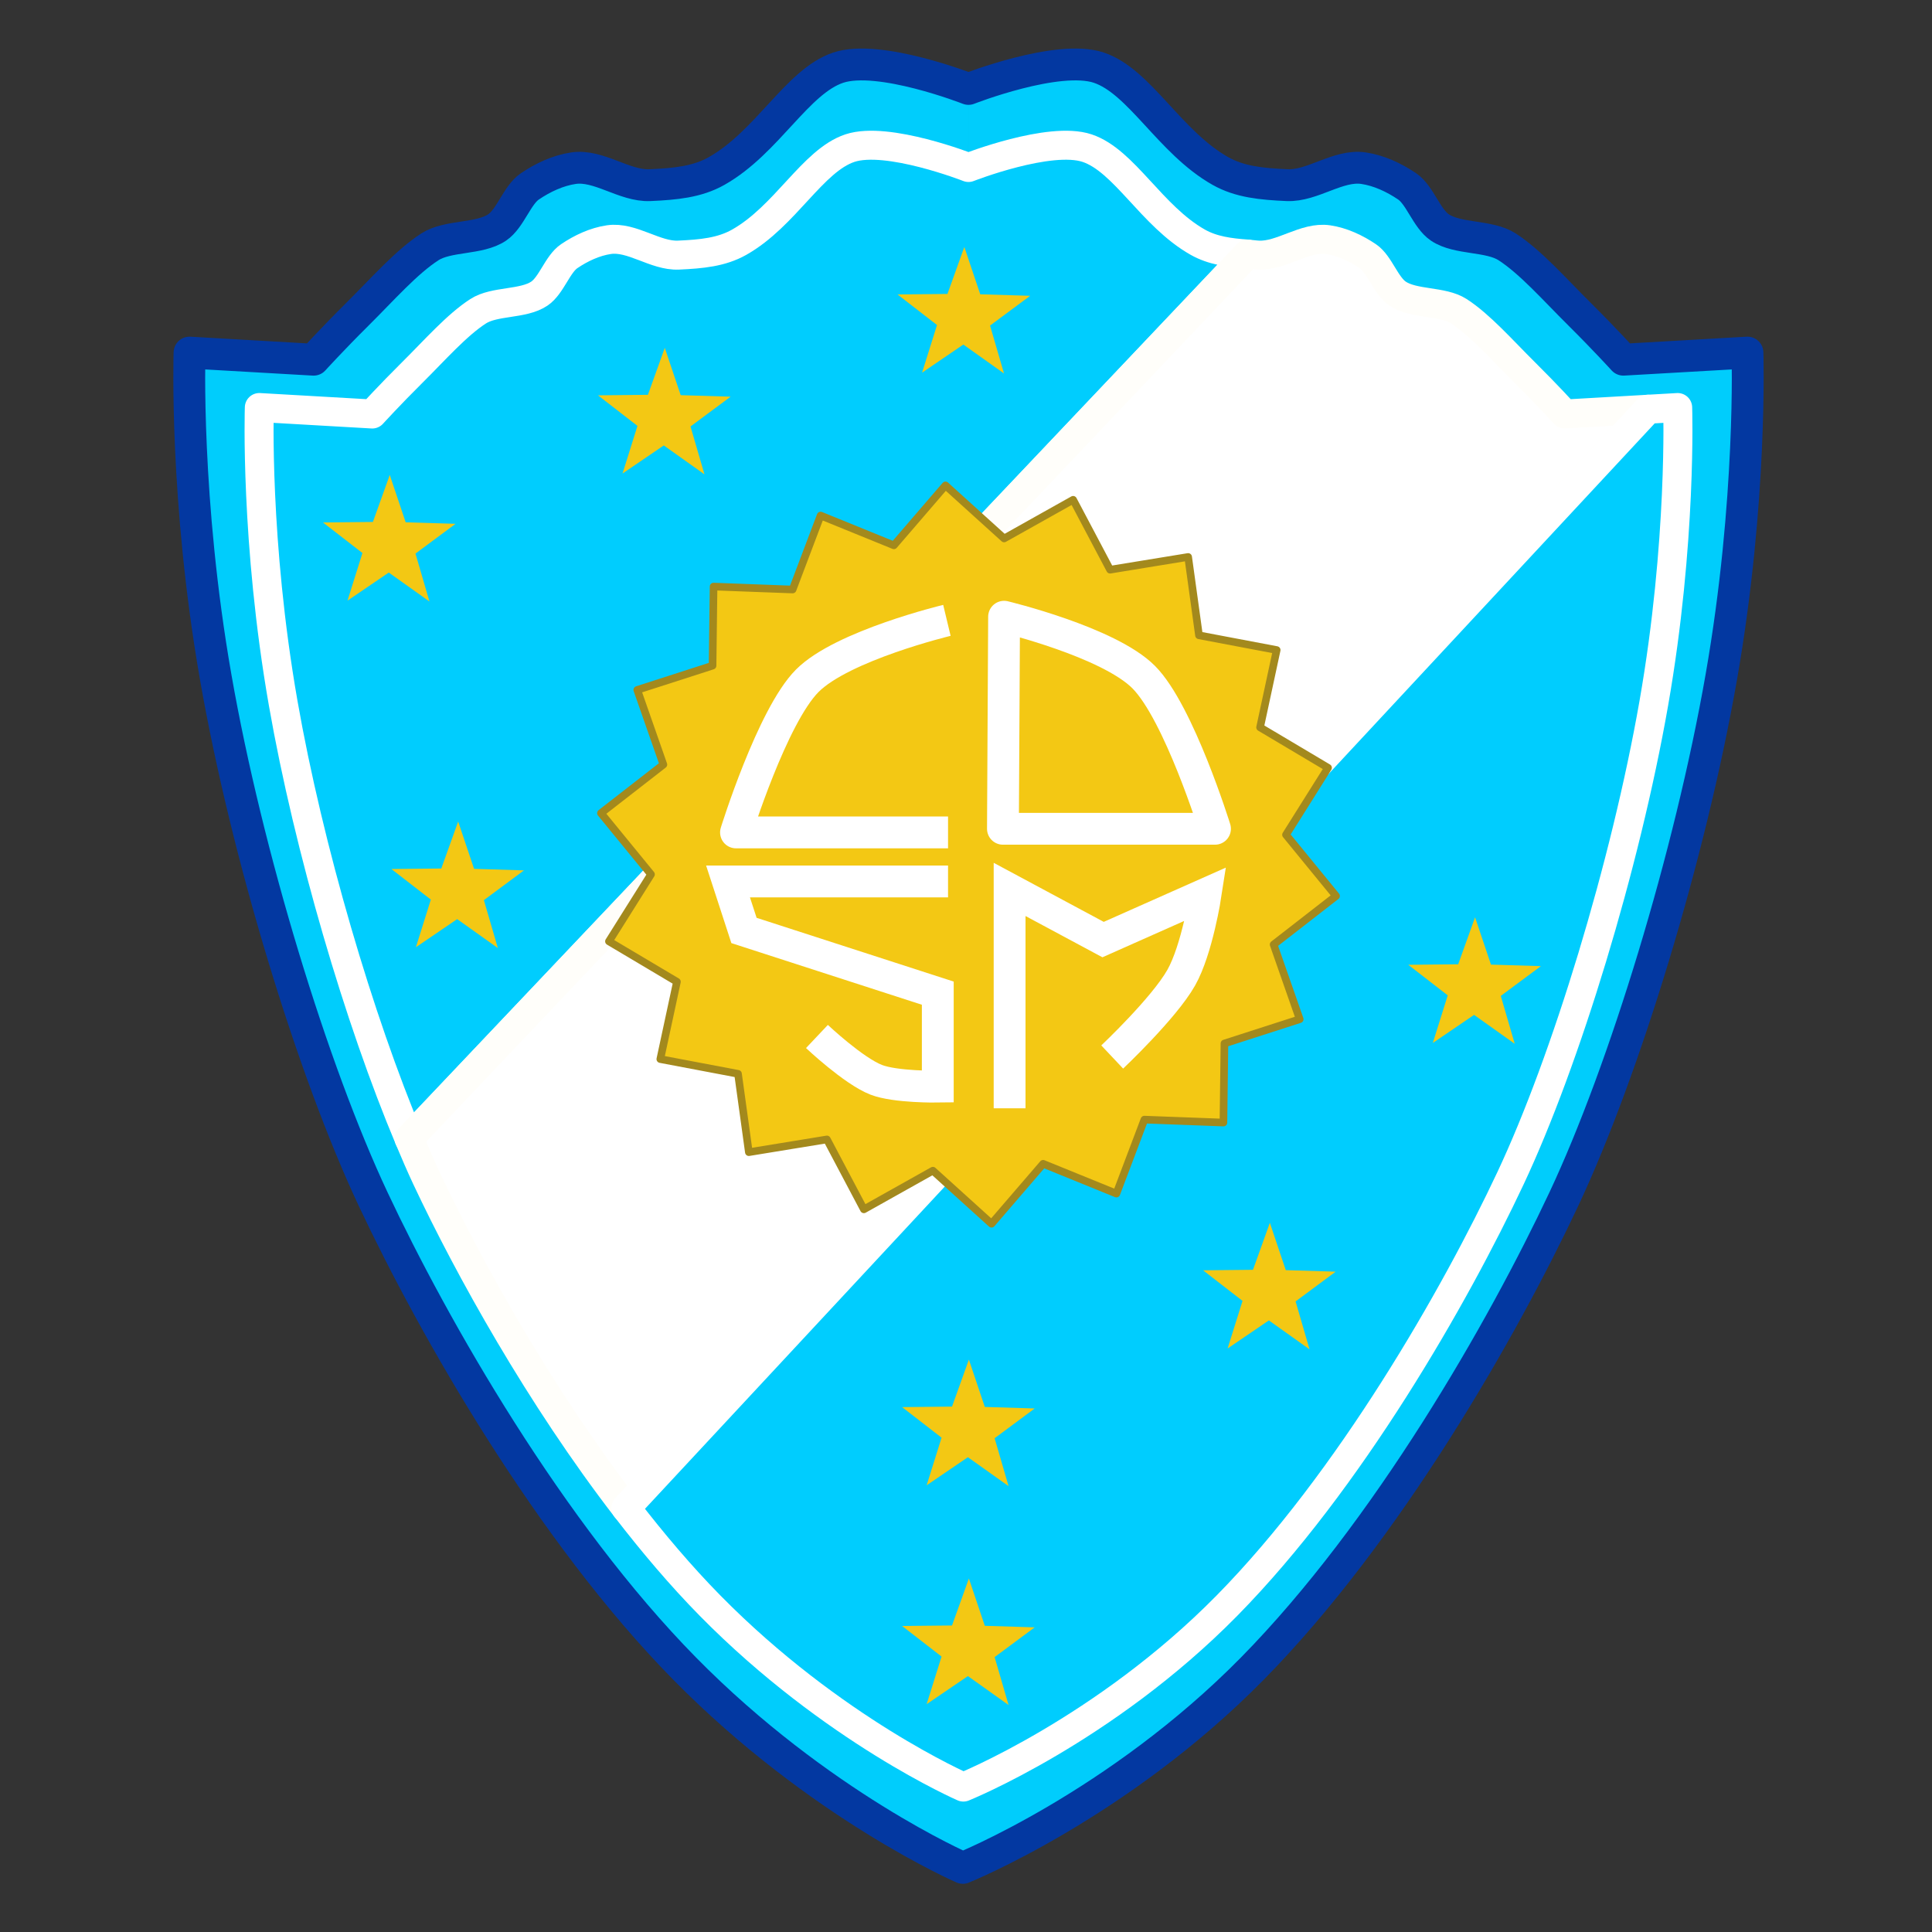 <?xml version="1.0" encoding="UTF-8" standalone="no"?>
<svg
   xmlns:dc="http://purl.org/dc/elements/1.1/"
   xmlns:cc="http://creativecommons.org/ns#"
   xmlns:rdf="http://www.w3.org/1999/02/22-rdf-syntax-ns#"
   xmlns:svg="http://www.w3.org/2000/svg"
   xmlns="http://www.w3.org/2000/svg"
   xmlns:sodipodi="http://sodipodi.sourceforge.net/DTD/sodipodi-0.dtd"
   xmlns:inkscape="http://www.inkscape.org/namespaces/inkscape"
   width="1000"
   height="1000"
   viewBox="0 0 750 750"
   version="1.1"
   id="svg23"
   sodipodi:docname="Club Sol de Mayo (Viedma).svg"
   inkscape:version="1.0.1 (3bc2e813f5, 2020-09-07)">
  <rect x="0" y="0" width="750" height="750" fill="#333333" stroke="none"/>
  <sodipodi:namedview
     pagecolor="#ffffff"
     bordercolor="#666666"
     borderopacity="1"
     objecttolerance="10"
     gridtolerance="10"
     guidetolerance="10"
     inkscape:pageopacity="0"
     inkscape:pageshadow="2"
     inkscape:window-width="1920"
     inkscape:window-height="1017"
     id="namedview25"
     showgrid="false"
     units="px"
     inkscape:zoom="0.827"
     inkscape:cx="500"
     inkscape:cy="500"
     inkscape:window-x="-8"
     inkscape:window-y="-8"
     inkscape:window-maximized="1"
     inkscape:current-layer="svg23"
     inkscape:document-rotation="0" />
  <defs
     id="defs8">
    <clipPath
       id="clip1">
      <path
         d="M 24,0 H 523 V 477.5 H 24 Z m 0,0"
         id="path2" />
    </clipPath>
    <clipPath
       id="clip2">
      <path
         d="M 21,0 H 526 V 477.5 H 21 Z m 0,0"
         id="path5" />
    </clipPath>
  </defs>
  <g
     id="g1137"
     transform="matrix(1.373,0,0,1.373,1935.387,478.307)">
    <g
       id="g1087"
       transform="translate(0,-3)">
      <g
         id="g1016">
        <path
           id="path854-2-2"
           style="fill:#00cdfc;fill-opacity:1;stroke:#0338a1;stroke-width:9;stroke-linecap:round;stroke-linejoin:round;stroke-miterlimit:4;stroke-dasharray:none;stroke-opacity:1"
           d="m -1135.773,-320.224 c 0,0 25.22,-9.885 36.823,-6.018 11.604,3.868 20.031,21.117 34.394,29.225 5.49,3.099 11.662,3.679 18.861,4.001 7.199,0.322 14.436,-5.855 21.596,-4.802 4.404,0.648 8.674,2.663 12.327,5.134 3.653,2.471 5.506,9.077 9.269,11.627 5.022,3.402 13.922,2.188 19.017,5.48 6.642,4.291 13.41,12.027 20.453,19.012 7.042,6.985 12.424,12.898 12.424,12.898 l 35.078,-2.012 c 0,0 1.389,41.619 -7.422,91.883 -8.811,50.264 -27.367,110.997 -44.466,147.401 -17.233,36.69 -50.034,94.118 -88.099,132.801 -38.065,38.683 -81.851,56.342 -81.851,56.342 m 1.595,-502.972 c 0,0 -25.22,-9.885 -36.823,-6.018 -11.604,3.868 -20.031,21.117 -34.395,29.225 -5.49,3.099 -11.662,3.679 -18.861,4.001 -7.199,0.322 -14.436,-5.855 -21.596,-4.802 -4.404,0.648 -8.674,2.663 -12.327,5.134 -3.653,2.471 -5.506,9.077 -9.269,11.627 -5.022,3.402 -13.922,2.188 -19.017,5.48 -6.642,4.291 -13.41,12.027 -20.453,19.012 -7.042,6.985 -12.424,12.898 -12.424,12.898 l -35.078,-2.012 c 0,0 -1.389,41.619 7.422,91.883 8.811,50.264 27.367,110.997 44.466,147.401 17.233,36.69 50.034,94.118 88.099,132.801 38.065,38.683 78.66,56.342 78.66,56.342" />
        <g
           id="g1007"
           transform="translate(-297.032,-679.426)">
          <path
             id="path854-2-2-9-8"
             style="fill:#00cdfe;fill-opacity:1;stroke:#ffffff;stroke-width:10.925;stroke-linecap:round;stroke-linejoin:round;stroke-miterlimit:4;stroke-dasharray:none;stroke-opacity:1"
             d="m -1013.143,541.189 c -6.907,-0.479 -13.201,-1.34 -18.73,-4.461 -17.435,-9.842 -27.665,-30.781 -41.75,-35.477 -14.085,-4.695 -44.699,7.305 -44.699,7.305 0,0 -30.614,-12 -44.699,-7.305 -14.086,4.695 -24.317,25.635 -41.752,35.477 -6.665,3.762 -14.156,4.466 -22.895,4.857 -8.738,0.391 -17.524,-7.108 -26.215,-5.83 -5.345,0.786 -10.528,3.233 -14.963,6.232 -4.434,3 -6.684,11.019 -11.252,14.113 -6.097,4.13 -16.899,2.654 -23.084,6.65 -8.062,5.209 -16.279,14.601 -24.828,23.08 -8.549,8.48 -15.082,15.656 -15.082,15.656 l -42.58,-2.443 c 0,0 -1.686,50.522 9.01,111.537 9.585,54.679 28.665,119.388 47.463,164.078 z"
             transform="scale(0.75)" />
          <path
             id="path998"
             style="fill:#ffffff;fill-opacity:1;stroke:#fffefa;stroke-width:10.925;stroke-linecap:round;stroke-linejoin:round;stroke-miterlimit:4;stroke-dasharray:none;stroke-opacity:1"
             d="m -862.135,599.686 -31.418,1.803 c 0,0 -6.533,-7.177 -15.082,-15.656 -8.549,-8.48 -16.766,-17.872 -24.828,-23.08 -6.185,-3.996 -16.987,-2.52 -23.084,-6.65 -4.568,-3.095 -6.818,-11.114 -11.252,-14.113 -4.434,-3 -9.618,-5.446 -14.963,-6.232 -8.691,-1.278 -17.476,6.221 -26.215,5.83 -1.489,-0.067 -2.748,-0.298 -4.166,-0.396 l -316.057,333.471 c 2.178,5.179 4.358,10.261 6.514,14.85 15.939,33.934 42.886,82.43 75.234,124.393 z"
             transform="scale(0.75)" />
          <path
             id="path1001"
             style="fill:#00cdfe;fill-opacity:1;stroke:#ffffff;stroke-width:10.925;stroke-linecap:round;stroke-linejoin:round;stroke-miterlimit:4;stroke-dasharray:none;stroke-opacity:1"
             d="m -862.135,599.686 -385.316,414.217 c 10.107,13.111 20.709,25.632 31.709,36.811 46.207,46.956 95.484,68.393 95.484,68.393 0,0 53.149,-21.436 99.356,-68.393 46.207,-46.956 86.024,-116.666 106.943,-161.203 20.756,-44.19 43.281,-117.913 53.977,-178.928 10.696,-61.015 9.01,-111.537 9.01,-111.537 z"
             transform="scale(0.75)" />
        </g>
      </g>
      <path
         sodipodi:type="star"
         style="opacity:0.998;fill:#f3c814;fill-opacity:1;stroke:none;stroke-width:0.75;stroke-linecap:round;stroke-linejoin:round;stroke-miterlimit:4;stroke-dasharray:none;stroke-opacity:1;paint-order:fill markers stroke"
         id="path1009"
         sodipodi:sides="5"
         sodipodi:cx="-477.26224"
         sodipodi:cy="-41.481243"
         sodipodi:r1="5.362638"
         sodipodi:r2="13.406595"
         sodipodi:arg1="0.95449939"
         sodipodi:arg2="1.5828179"
         inkscape:flatsided="false"
         inkscape:rounded="0"
         inkscape:randomized="0"
         d="m -474.163,-37.105 -3.261,9.03 -3.043,-9.105 -9.595,-0.311 7.719,-5.708 -2.669,-9.222 7.814,5.578 7.946,-5.388 -2.89,9.155 7.58,5.892 z"
         inkscape:transform-center-x="-2.3080013"
         inkscape:transform-center-y="-4.673675"
         transform="matrix(1.191,0.862,-0.862,1.191,-689.182,233.494)" />
      <path
         sodipodi:type="star"
         style="opacity:0.998;fill:#f3c814;fill-opacity:1;stroke:none;stroke-width:0.75;stroke-linecap:round;stroke-linejoin:round;stroke-miterlimit:4;stroke-dasharray:none;stroke-opacity:1;paint-order:fill markers stroke"
         id="path1009-1"
         sodipodi:sides="5"
         sodipodi:cx="-477.26224"
         sodipodi:cy="-41.481243"
         sodipodi:r1="5.362638"
         sodipodi:r2="13.406595"
         sodipodi:arg1="0.95449939"
         sodipodi:arg2="1.5828179"
         inkscape:flatsided="false"
         inkscape:rounded="0"
         inkscape:randomized="0"
         d="m -474.163,-37.105 -3.261,9.03 -3.043,-9.105 -9.595,-0.311 7.719,-5.708 -2.669,-9.222 7.814,5.578 7.946,-5.388 -2.89,9.155 7.58,5.892 z"
         inkscape:transform-center-x="-2.3080013"
         inkscape:transform-center-y="-4.673675"
         transform="matrix(1.191,0.862,-0.862,1.191,-604.488,204.972)" />
      <path
         sodipodi:type="star"
         style="opacity:0.998;fill:#f3c814;fill-opacity:1;stroke:none;stroke-width:0.75;stroke-linecap:round;stroke-linejoin:round;stroke-miterlimit:4;stroke-dasharray:none;stroke-opacity:1;paint-order:fill markers stroke"
         id="path1009-9"
         sodipodi:sides="5"
         sodipodi:cx="-477.26224"
         sodipodi:cy="-41.481243"
         sodipodi:r1="5.362638"
         sodipodi:r2="13.406595"
         sodipodi:arg1="0.95449939"
         sodipodi:arg2="1.5828179"
         inkscape:flatsided="false"
         inkscape:rounded="0"
         inkscape:randomized="0"
         d="m -474.163,-37.105 -3.261,9.03 -3.043,-9.105 -9.595,-0.311 7.719,-5.708 -2.669,-9.222 7.814,5.578 7.946,-5.388 -2.89,9.155 7.58,5.892 z"
         inkscape:transform-center-x="-2.3080013"
         inkscape:transform-center-y="-4.673675"
         transform="matrix(1.191,0.862,-0.862,1.191,-766.941,269.437)" />
      <path
         sodipodi:type="star"
         style="opacity:0.998;fill:#f3c814;fill-opacity:1;stroke:none;stroke-width:0.75;stroke-linecap:round;stroke-linejoin:round;stroke-miterlimit:4;stroke-dasharray:none;stroke-opacity:1;paint-order:fill markers stroke"
         id="path1009-5"
         sodipodi:sides="5"
         sodipodi:cx="-477.26224"
         sodipodi:cy="-41.481243"
         sodipodi:r1="5.362638"
         sodipodi:r2="13.406595"
         sodipodi:arg1="0.95449939"
         sodipodi:arg2="1.5828179"
         inkscape:flatsided="false"
         inkscape:rounded="0"
         inkscape:randomized="0"
         d="m -474.163,-37.105 -3.261,9.03 -3.043,-9.105 -9.595,-0.311 7.719,-5.708 -2.669,-9.222 7.814,5.578 7.946,-5.388 -2.89,9.155 7.58,5.892 z"
         inkscape:transform-center-x="-2.3080013"
         inkscape:transform-center-y="-4.673675"
         transform="matrix(1.191,0.862,-0.862,1.191,-747.601,367.424)" />
      <path
         sodipodi:type="star"
         style="opacity:0.998;fill:#f3c814;fill-opacity:1;stroke:none;stroke-width:0.75;stroke-linecap:round;stroke-linejoin:round;stroke-miterlimit:4;stroke-dasharray:none;stroke-opacity:1;paint-order:fill markers stroke"
         id="path1009-16"
         sodipodi:sides="5"
         sodipodi:cx="-477.26224"
         sodipodi:cy="-41.481243"
         sodipodi:r1="5.362638"
         sodipodi:r2="13.406595"
         sodipodi:arg1="0.95449939"
         sodipodi:arg2="1.5828179"
         inkscape:flatsided="false"
         inkscape:rounded="0"
         inkscape:randomized="0"
         d="m -474.163,-37.105 -3.261,9.03 -3.043,-9.105 -9.595,-0.311 7.719,-5.708 -2.669,-9.222 7.814,5.578 7.946,-5.388 -2.89,9.155 7.58,5.892 z"
         inkscape:transform-center-x="-2.3080013"
         inkscape:transform-center-y="-4.673675"
         transform="matrix(1.191,0.862,-0.862,1.191,-603.199,581.448)" />
      <path
         sodipodi:type="star"
         style="opacity:0.998;fill:#f3c814;fill-opacity:1;stroke:none;stroke-width:0.75;stroke-linecap:round;stroke-linejoin:round;stroke-miterlimit:4;stroke-dasharray:none;stroke-opacity:1;paint-order:fill markers stroke"
         id="path1009-2"
         sodipodi:sides="5"
         sodipodi:cx="-477.26224"
         sodipodi:cy="-41.481243"
         sodipodi:r1="5.362638"
         sodipodi:r2="13.406595"
         sodipodi:arg1="0.95449939"
         sodipodi:arg2="1.5828179"
         inkscape:flatsided="false"
         inkscape:rounded="0"
         inkscape:randomized="0"
         d="m -474.163,-37.105 -3.261,9.03 -3.043,-9.105 -9.595,-0.311 7.719,-5.708 -2.669,-9.222 7.814,5.578 7.946,-5.388 -2.89,9.155 7.58,5.892 z"
         inkscape:transform-center-x="-2.3080013"
         inkscape:transform-center-y="-4.673675"
         transform="matrix(1.191,0.862,-0.862,1.191,-603.199,519.562)" />
      <path
         sodipodi:type="star"
         style="opacity:0.998;fill:#f3c814;fill-opacity:1;stroke:none;stroke-width:0.75;stroke-linecap:round;stroke-linejoin:round;stroke-miterlimit:4;stroke-dasharray:none;stroke-opacity:1;paint-order:fill markers stroke"
         id="path1009-0"
         sodipodi:sides="5"
         sodipodi:cx="-477.26224"
         sodipodi:cy="-41.481243"
         sodipodi:r1="5.362638"
         sodipodi:r2="13.406595"
         sodipodi:arg1="0.95449939"
         sodipodi:arg2="1.5828179"
         inkscape:flatsided="false"
         inkscape:rounded="0"
         inkscape:randomized="0"
         d="m -474.163,-37.105 -3.261,9.03 -3.043,-9.105 -9.595,-0.311 7.719,-5.708 -2.669,-9.222 7.814,5.578 7.946,-5.388 -2.89,9.155 7.58,5.892 z"
         inkscape:transform-center-x="-2.3080013"
         inkscape:transform-center-y="-4.673675"
         transform="matrix(1.191,0.862,-0.862,1.191,-518.105,480.883)" />
      <path
         sodipodi:type="star"
         style="opacity:0.998;fill:#f3c814;fill-opacity:1;stroke:none;stroke-width:0.75;stroke-linecap:round;stroke-linejoin:round;stroke-miterlimit:4;stroke-dasharray:none;stroke-opacity:1;paint-order:fill markers stroke"
         id="path1009-97"
         sodipodi:sides="5"
         sodipodi:cx="-477.26224"
         sodipodi:cy="-41.481243"
         sodipodi:r1="5.362638"
         sodipodi:r2="13.406595"
         sodipodi:arg1="0.95449939"
         sodipodi:arg2="1.5828179"
         inkscape:flatsided="false"
         inkscape:rounded="0"
         inkscape:randomized="0"
         d="m -474.163,-37.105 -3.261,9.03 -3.043,-9.105 -9.595,-0.311 7.719,-5.708 -2.669,-9.222 7.814,5.578 7.946,-5.388 -2.89,9.155 7.58,5.892 z"
         inkscape:transform-center-x="-2.3080013"
         inkscape:transform-center-y="-4.673675"
         transform="matrix(1.191,0.862,-0.862,1.191,-460.086,394.499)" />
    </g>
    <path
       sodipodi:type="star"
       style="opacity:0.998;fill:#f3c814;fill-opacity:1;stroke:#a3891d;stroke-width:2.15;stroke-linecap:round;stroke-linejoin:round;stroke-miterlimit:4;stroke-dasharray:none;stroke-opacity:1;paint-order:fill markers stroke"
       id="path1071"
       sodipodi:sides="18"
       sodipodi:cx="-1135.7733"
       sodipodi:cy="-106.75018"
       sodipodi:r1="89.941414"
       sodipodi:r2="104.58302"
       sodipodi:arg1="0.63583842"
       sodipodi:arg2="0.81037135"
       inkscape:flatsided="false"
       inkscape:rounded="0"
       inkscape:randomized="0"
       d="m -1063.409,-53.338 -0.283,22.363 -22.349,-0.834 -7.914,20.918 -20.716,-8.428 -14.591,16.949 -16.584,-15.005 -19.508,10.937 -10.452,-19.772 -22.072,3.605 -3.06,-22.155 -21.974,-4.162 4.702,-21.865 -19.226,-11.426 11.897,-18.938 -14.158,-17.313 17.657,-13.727 -7.383,-21.111 21.287,-6.86 0.283,-22.363 22.349,0.834 7.914,-20.918 20.716,8.428 14.591,-16.949 16.584,15.005 19.508,-10.937 10.452,19.772 22.072,-3.605 3.059,22.155 21.974,4.162 -4.702,21.865 19.226,11.426 -11.897,18.938 14.158,17.313 -17.657,13.727 7.383,21.111 z" />
    <g
       id="g1114"
       transform="translate(-556.857,-195.204)">
      <path
         style="fill:none;stroke:#ffffff;stroke-width:9;stroke-linecap:butt;stroke-linejoin:round;stroke-miterlimit:4;stroke-dasharray:none;stroke-opacity:1"
         d="m -585.022,22.24 c 0,0 -29.547,7.091 -39.485,17.083 -9.938,9.992 -20.145,42.869 -20.145,42.869 h 59.953"
         id="path1089"
         sodipodi:nodetypes="cscc" />
      <path
         style="fill:none;stroke:#ffffff;stroke-width:9;stroke-linecap:butt;stroke-linejoin:round;stroke-miterlimit:4;stroke-dasharray:none;stroke-opacity:1"
         d="m -569.18,81.164 h 59.953 c 0,0 -10.207,-32.877 -20.145,-42.869 -9.938,-9.992 -39.485,-17.083 -39.485,-17.083 z"
         id="path1089-0"
         sodipodi:nodetypes="cscc" />
      <path
         style="fill:none;stroke:#ffffff;stroke-width:9;stroke-linecap:butt;stroke-linejoin:miter;stroke-miterlimit:4;stroke-dasharray:none;stroke-opacity:1"
         d="m -584.699,96.053 h -62.209 l 4.513,13.86 54.795,17.728 v 26.431 c 0,0 -11.965,0.182 -17.406,-1.934 -6.449,-2.508 -16.761,-12.248 -16.761,-12.248"
         id="path1106"
         sodipodi:nodetypes="cccccsc" />
      <path
         style="fill:none;stroke:#ffffff;stroke-width:9;stroke-linecap:butt;stroke-linejoin:miter;stroke-miterlimit:4;stroke-dasharray:none;stroke-opacity:1"
         d="M -567.294,160.196 V 98.309 l 26.431,14.182 29.009,-12.893 c 0,0 -2.392,15.679 -6.93,23.691 -4.879,8.614 -19.501,22.402 -19.501,22.402"
         id="path1108"
         sodipodi:nodetypes="ccccsc" />
    </g>
  </g>
</svg>
